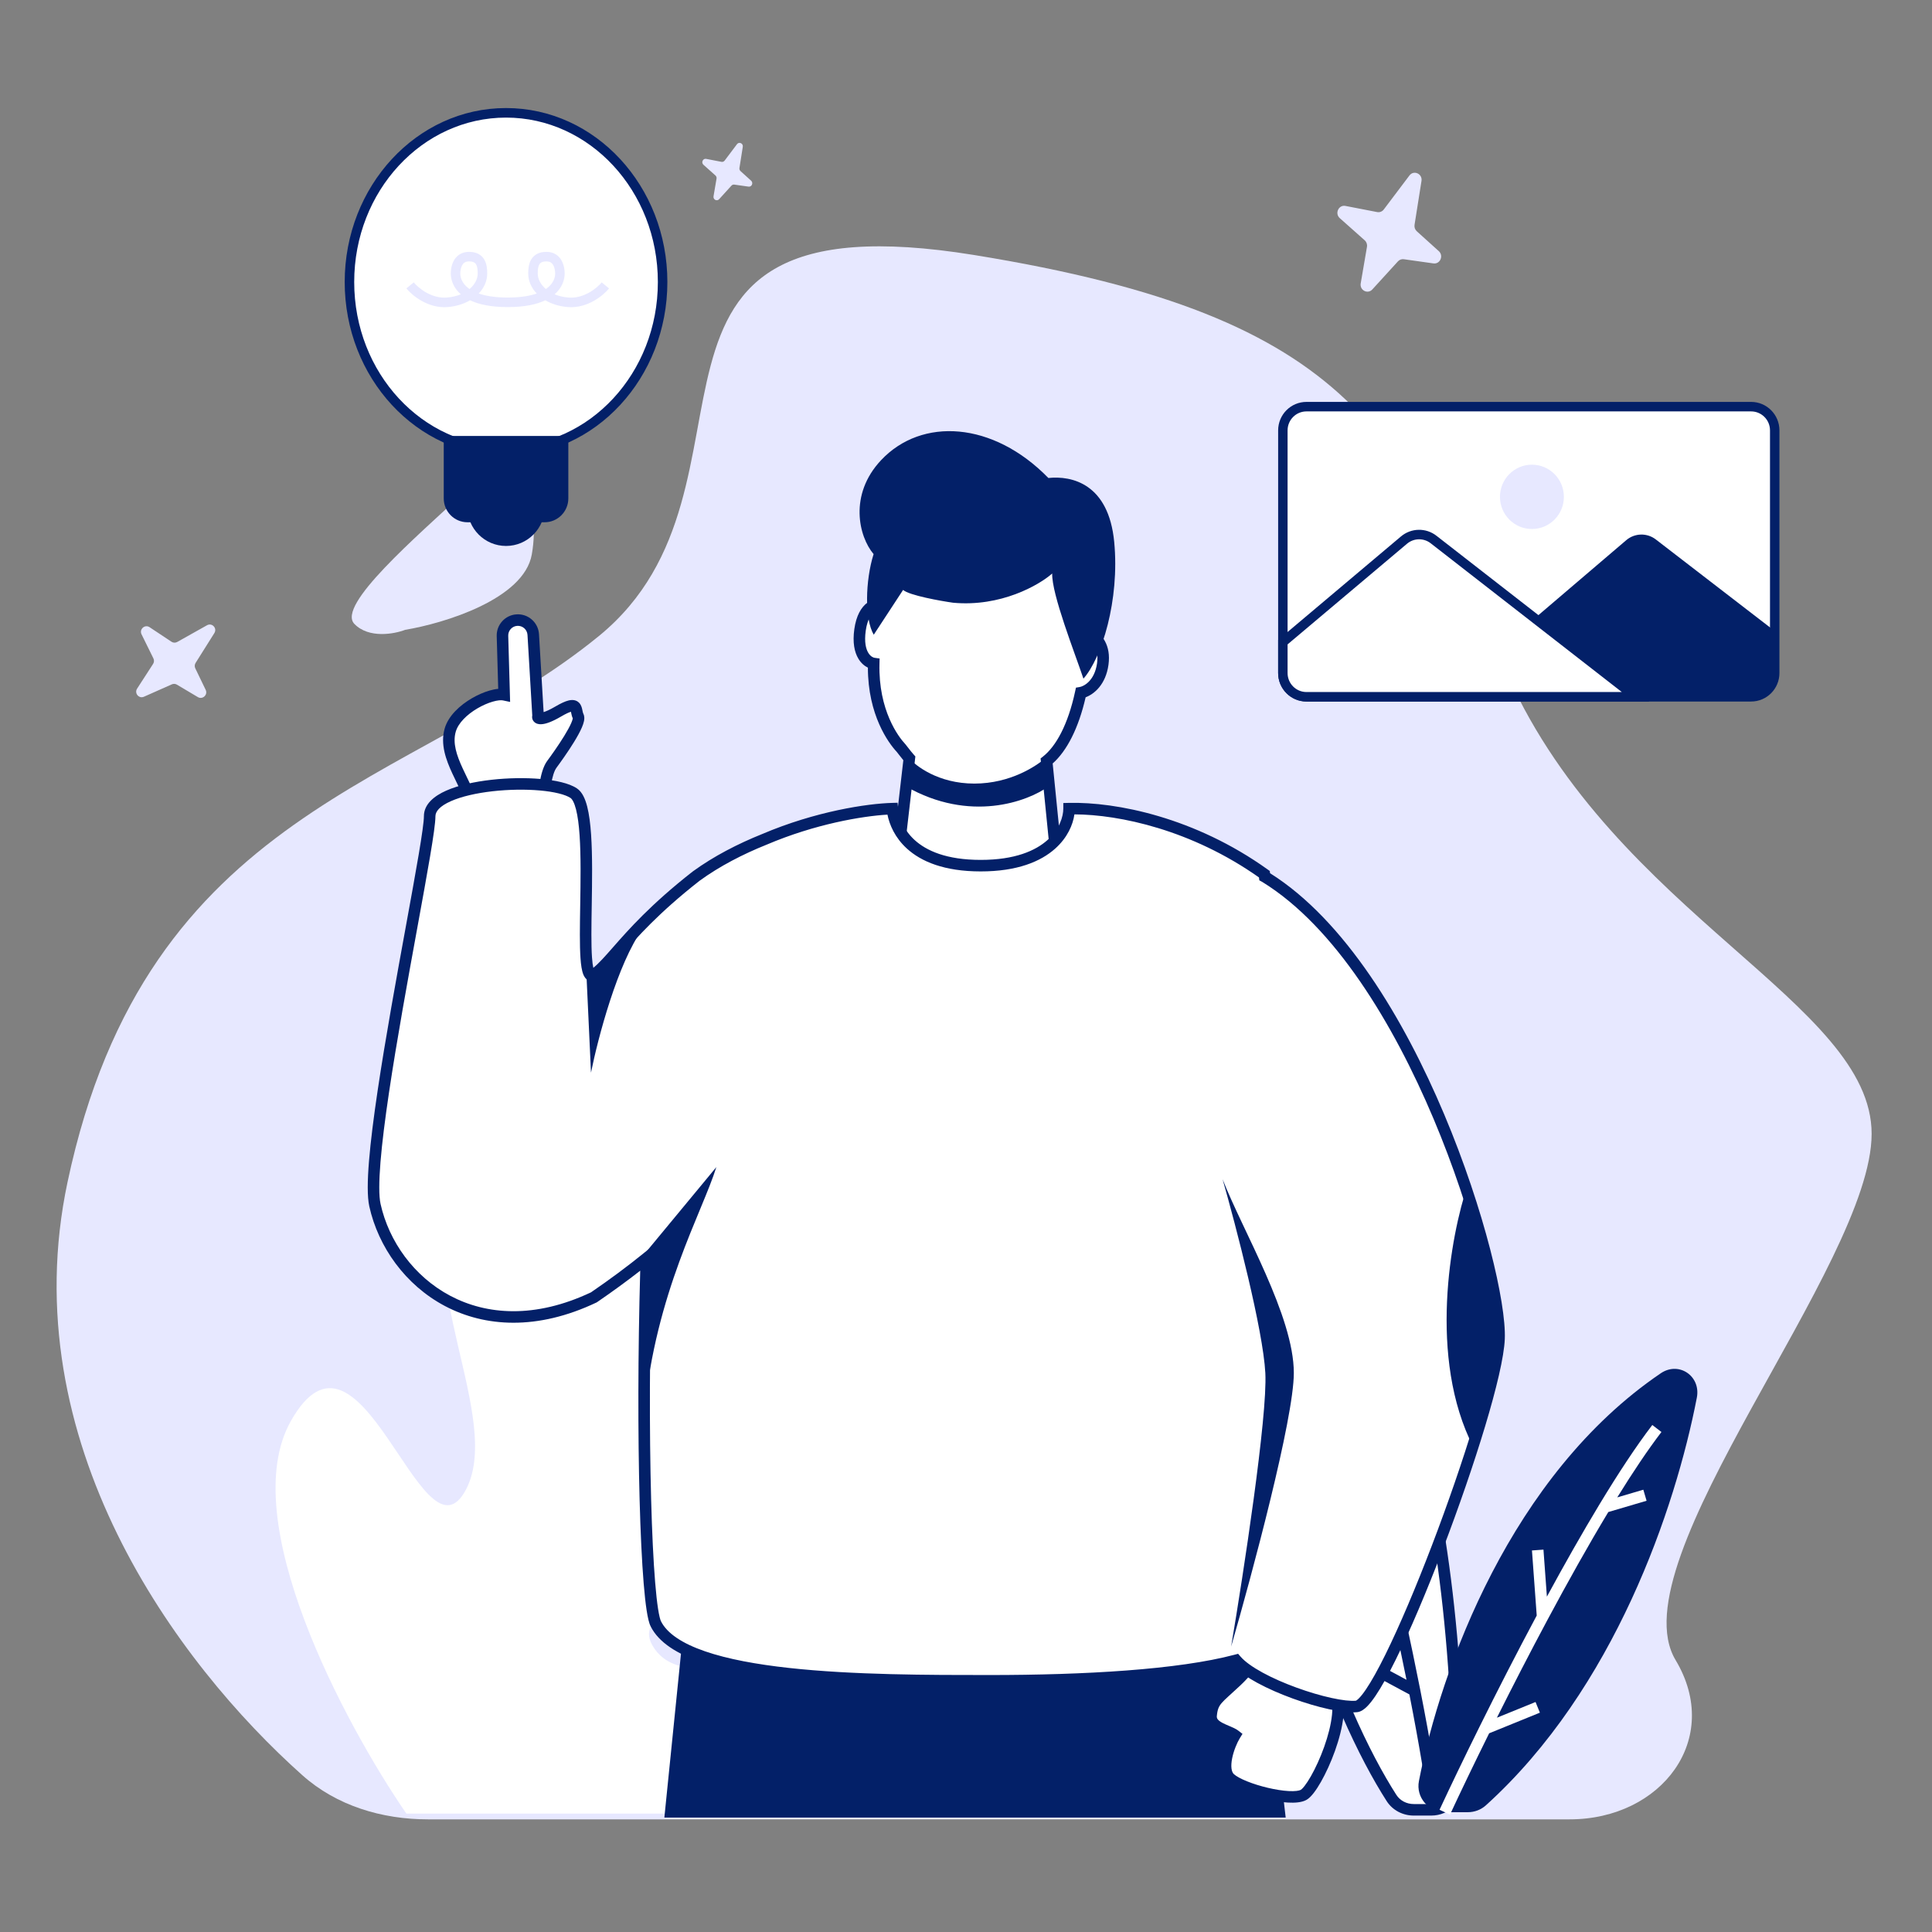 <svg xmlns="http://www.w3.org/2000/svg" width="3000" height="3000" fill="none" viewBox="0 0 3000 3000" id="business-idea">
  <rect x="0" y="0" width="3000" height="3000" fill="#808080" stroke="none"/>
  <path fill="#E7E8FF" d="M825.739 861.101C813.385 930.458 689.591 967.915 629.238 977.974C612.224 984.535 572.61 991.883 550.264 968.787C522.331 939.917 645.633 834.489 722.91 762.373C800.187 690.258 841.182 774.404 825.739 861.101Z"></path>
  <path fill="#E7E8FF" d="M104.83 1835.74C19.398 2238.95 275.11 2583.18 469.492 2756.57C522.71 2804.04 593.133 2825.08 664.462 2825.08H2437.33C2580.05 2825.08 2675.19 2700.12 2601.84 2577.75C2509.2 2423.16 2906.25 1963.83 2906.25 1760.66C2906.25 1557.49 2509.2 1420.58 2341.55 1049.58C2173.91 678.577 2112.15 493.077 1512.16 395.91C912.168 298.743 1216.57 753.66 929.815 987.744C643.055 1221.83 228.357 1252.74 104.83 1835.74Z"></path>
  <path fill="#fff" d="M630.995 2816.13H1066.21C1187.35 2771.66 1348.88 2718.28 1308.5 2615.99 1268.12 2513.69 1066.21 2651.57 1012.37 2553.72 958.529 2455.87 1393.75 2442.53 1348.88 2317.99 1304.01 2193.46 1030.32 2353.57 1066.21 2233.49 1102.11 2113.4 1407.21 2157.88 1393.75 2033.34 1380.29 1908.8 1151.46 2113.4 1124.54 1971.07 1097.62 1828.75 1344.39 1575.23 1151.46 1530.75 958.529 1486.27 1012.37 1948.83 945.069 1971.07 877.767 1993.31 814.953 1753.14 720.73 1859.88 626.508 1966.62 788.032 2206.8 720.73 2317.99 653.429 2429.18 559.207 2015.55 451.524 2206.8 365.378 2359.8 535.277 2676.77 630.995 2816.13ZM1992.02 668.311C1992.02 647.952 2008.42 631.448 2028.65 631.448H2719.13C2739.37 631.448 2755.77 647.952 2755.77 668.311V1045.09C2755.77 1065.45 2739.37 1081.96 2719.13 1081.96H2028.65C2008.42 1081.96 1992.02 1065.45 1992.02 1045.09V668.311Z"></path>
  <path fill="#032068" fill-rule="evenodd" d="M1984.69 668.311C1984.69 643.88 2004.37 624.075 2028.65 624.075H2719.13C2743.41 624.075 2763.1 643.88 2763.1 668.311V1045.09C2763.1 1069.52 2743.41 1089.33 2719.13 1089.33H2028.65C2004.37 1089.33 1984.69 1069.52 1984.69 1045.09V668.311ZM2028.65 638.82C2012.47 638.82 1999.35 652.024 1999.35 668.311V1045.09C1999.35 1061.38 2012.47 1074.58 2028.65 1074.58H2719.13C2735.32 1074.58 2748.44 1061.38 2748.44 1045.09V668.311C2748.44 652.024 2735.32 638.82 2719.13 638.82H2028.65Z" clip-rule="evenodd"></path>
  <path fill="#032068" d="M2525.19 838.82L2339.65 997.154V1042.44C2339.65 1062.8 2356.05 1079.31 2376.29 1079.31H2719.13C2739.36 1079.31 2755.77 1062.8 2755.77 1042.44V979.887L2571.15 837.664C2557.47 827.121 2538.33 827.602 2525.19 838.82Z"></path>
  <path fill="#E7E8FF" d="M2428.39 771.492C2428.39 799.075 2406.17 821.435 2378.76 821.435C2351.35 821.435 2329.13 799.075 2329.13 771.492C2329.13 743.909 2351.35 721.549 2378.76 721.549C2406.17 721.549 2428.39 743.909 2428.39 771.492Z"></path>
  <path fill="#fff" d="M2180.1 838.654L1992.02 997.154L1992.02 1045.09C1992.02 1065.45 2008.42 1081.96 2028.65 1081.96H2539.81L2226.04 837.756C2212.42 827.157 2193.3 827.53 2180.1 838.654Z"></path>
  <path fill="#032068" fill-rule="evenodd" d="M2221.55 843.587C2210.66 835.108 2195.36 835.407 2184.8 844.306L1999.35 1000.6L1999.35 1045.09C1999.35 1061.38 2012.47 1074.58 2028.65 1074.58H2518.36L2221.55 843.587ZM2175.4 833.002C2191.24 819.653 2214.17 819.205 2230.52 831.924L2561.26 1089.33H2028.65C2004.37 1089.33 1984.69 1069.52 1984.69 1045.09L1984.69 993.712L2175.4 833.002Z" clip-rule="evenodd"></path>
  <path fill="#032068" d="M845.904 787.329C845.904 820.701 818.982 847.755 785.772 847.755C752.563 847.755 725.641 820.701 725.641 787.329C725.641 753.956 752.563 726.902 785.772 726.902C818.982 726.902 845.904 753.956 845.904 787.329Z"></path>
  <path fill="#fff" d="M1028.91 437.908C1028.91 583.006 920.053 700.631 785.77 700.631C651.487 700.631 542.628 583.006 542.628 437.908C542.628 292.81 651.487 175.185 785.77 175.185C920.053 175.185 1028.91 292.81 1028.91 437.908Z"></path>
  <path fill="#032068" fill-rule="evenodd" d="M785.77 182.6C656.057 182.6 550.008 296.389 550.008 437.908C550.008 579.426 656.057 693.215 785.77 693.215C915.483 693.215 1021.53 579.426 1021.53 437.908C1021.53 296.389 915.483 182.6 785.77 182.6ZM535.249 437.908C535.249 289.231 646.916 167.77 785.77 167.77C924.624 167.77 1036.29 289.231 1036.29 437.908C1036.29 586.585 924.624 708.046 785.77 708.046C646.916 708.046 535.249 586.585 535.249 437.908Z" clip-rule="evenodd"></path>
  <path fill="#032068" d="M725.936 810.975H845.611C865.988 810.975 882.508 794.375 882.508 773.897V676.986H689.04V773.897C689.04 794.375 705.559 810.975 725.936 810.975Z"></path>
  <path fill="#E7E8FF" fill-rule="evenodd" d="M713.236 395.286C717.365 392.58 722.388 391.085 728.256 391.085C739.46 391.085 747.374 395.308 751.904 402.895C755.958 409.685 756.55 418.05 756.55 424.773C756.55 436.198 751.747 446.987 743.345 455.769C753.982 459.484 768.547 462.02 788.387 462.02C808.228 462.02 822.793 459.484 833.429 455.769C825.028 446.987 820.225 436.198 820.225 424.773C820.225 418.05 820.817 409.685 824.871 402.895C829.401 395.308 837.315 391.085 848.519 391.085C854.387 391.085 859.41 392.58 863.539 395.286C867.622 397.962 870.439 401.563 872.362 405.211C876.106 412.319 876.814 420.272 876.814 424.773C876.814 434.167 873.113 446.621 861.199 456.999C867.409 459.592 874.707 461.395 883.073 462.042C894.815 462.95 905.78 459.37 914.915 454.23C924.087 449.069 930.961 442.585 934.313 438.468L945.735 447.859C941.244 453.375 932.954 461.078 922.126 467.17C911.261 473.283 897.388 478.023 881.941 476.829C868.511 475.791 856.561 471.987 846.836 466.272C833.29 472.743 814.388 476.851 788.387 476.851C762.387 476.851 743.485 472.743 729.938 466.272C720.214 471.987 708.264 475.791 694.834 476.829C679.387 478.023 665.514 473.283 654.649 467.17C643.821 461.078 635.531 453.375 631.04 447.859L642.462 438.468C645.814 442.585 652.687 449.069 661.86 454.23C670.995 459.37 681.96 462.95 693.702 462.042C702.068 461.395 709.366 459.592 715.576 456.999C703.662 446.621 699.961 434.167 699.961 424.773C699.961 420.272 700.669 412.319 704.413 405.211C706.336 401.563 709.153 397.962 713.236 395.286ZM729.155 448.807C737.536 441.69 741.792 432.793 741.792 424.773C741.792 418.359 741.077 413.588 739.249 410.526C737.896 408.261 735.352 405.916 728.256 405.916C724.973 405.916 722.806 406.72 721.298 407.708C719.743 408.727 718.476 410.216 717.457 412.15C715.319 416.209 714.72 421.391 714.72 424.773C714.72 430.571 717.091 439.493 726.904 447.162C727.611 447.715 728.361 448.264 729.155 448.807ZM847.62 448.807C848.414 448.264 849.164 447.715 849.871 447.162C859.684 439.493 862.055 430.571 862.055 424.773C862.055 421.391 861.456 416.209 859.318 412.15C858.299 410.216 857.031 408.727 855.477 407.708C853.969 406.72 851.802 405.916 848.519 405.916C841.423 405.916 838.879 408.261 837.526 410.526C835.698 413.588 834.983 418.359 834.983 424.773C834.983 432.793 839.239 441.69 847.62 448.807Z" clip-rule="evenodd"></path>
  <path fill="#fff" d="M1959.42 1902.52C1941.71 2337.02 2077.79 2662.83 2160.76 2791.93C2168.31 2803.69 2181.41 2810.27 2195.38 2810.27H2222.36C2246.22 2810.27 2265.56 2790.56 2265.18 2766.7C2255.88 2184.38 2110.43 1943.53 2007.74 1873.23C1985.8 1858.21 1960.51 1875.96 1959.42 1902.52Z"></path>
  <path fill="#032068" fill-rule="evenodd" d="M1980.58 1879.82C1974.01 1884.02 1968.79 1892.33 1968.36 1902.89C1950.72 2335.47 2086.27 2659.48 2168.28 2787.1C2174.06 2796.08 2184.2 2801.32 2195.38 2801.32H2222.36C2241.21 2801.32 2256.54 2785.72 2256.24 2766.84C2251.6 2476.36 2213 2271.58 2163.05 2130.95C2113.05 1990.18 2051.91 1914.31 2002.68 1880.61C1994.8 1875.21 1986.88 1875.8 1980.58 1879.82ZM1970.94 1864.74C1983.05 1857.01 1998.75 1856.23 2012.79 1865.84C2066.26 1902.44 2129.19 1982.15 2179.91 2124.96C2230.69 2267.91 2269.47 2474.72 2274.13 2766.56C2274.59 2795.4 2251.23 2819.22 2222.36 2819.22H2195.38C2178.62 2819.22 2162.56 2811.29 2153.23 2796.77C2069.31 2666.18 1932.69 2338.56 1950.48 1902.16C1951.13 1886.16 1959.11 1872.3 1970.94 1864.74Z" clip-rule="evenodd"></path>
  <path fill="#032068" d="M2578.78 2132.44C2346.4 2290.26 2237.4 2590.21 2203.31 2765.58C2198.34 2791.15 2218.45 2813.97 2244.49 2813.97H2279.17C2289.53 2813.97 2299.58 2810.27 2307.26 2803.32C2506.78 2622.87 2601.55 2342.17 2634.85 2170.26C2641.33 2136.79 2606.99 2113.29 2578.78 2132.44Z"></path>
  <path fill="#032068" fill-rule="evenodd" d="M2033.59 1967.44C2057.72 2040.96 2079.54 2113.06 2099.16 2182.43C2115.05 2238.61 2129.5 2293 2142.57 2344.9L2168.54 2281.4L2185.1 2288.17L2149.88 2374.29C2172.84 2467.55 2191.19 2552.05 2205.27 2623.51C2221.56 2706.24 2232.14 2771.56 2237.5 2812.82L2219.75 2815.13C2214.54 2775.04 2204.3 2711.61 2188.52 2631.12L2109.67 2588.71L2118.15 2572.95L2184.01 2608.37C2170.37 2540.52 2153.06 2461.85 2131.81 2375.74C2117.38 2317.23 2101.13 2255.3 2082.98 2190.99L2002.41 2148.37L2010.77 2132.55L2076.2 2167.16C2058.15 2104.23 2038.31 2039.19 2016.59 1973.02L2033.59 1967.44Z" clip-rule="evenodd"></path>
  <path fill="#fff" fill-rule="evenodd" d="M2511.26 2325.14C2535.48 2285.98 2558.74 2251.21 2579.88 2223.61L2565.68 2212.73C2540.47 2245.64 2512.58 2288.16 2483.85 2335.66C2456.88 2380.25 2429.1 2429.36 2402.01 2479.26L2396.67 2406.25L2378.82 2407.55L2386.21 2508.59C2354.55 2567.8 2324.26 2627.15 2297.81 2680.47C2272.87 2730.77 2251.34 2775.73 2235.31 2810.2L2251.54 2817.74C2267.17 2784.11 2288.09 2740.4 2312.34 2691.46L2391.12 2659.43L2384.38 2642.86L2324.39 2667.24C2348.51 2619.04 2375.35 2566.8 2403.21 2514.74C2434.14 2456.94 2466.31 2399.41 2497.37 2347.89L2556.8 2330.37L2551.75 2313.21L2511.26 2325.14Z" clip-rule="evenodd"></path>
  <path fill="#E7E8FF" d="M2188.56 272.498 2148.71 325.302C2146.29 328.515 2142.34 330.061 2138.46 329.31L2089.21 319.761C2078.62 317.707 2072.23 331.486 2080.4 338.753L2119.11 373.152C2121.94 375.664 2123.27 379.532 2122.62 383.327L2112.91 440.047C2111.09 450.71 2123.77 457.31 2130.96 449.434L2170.72 405.845C2173.05 403.286 2176.44 402.05 2179.81 402.524L2225.82 409.008C2236.19 410.469 2242.06 397.102 2234.18 389.986L2199.96 359.087C2197.21 356.605 2195.9 352.831 2196.49 349.107L2207.28 280.973C2209.04 269.829 2195.28 263.597 2188.56 272.498ZM1144.39 223.881 1125.21 249.373C1124.04 250.924 1122.14 251.67 1120.27 251.308L1096.56 246.698C1091.46 245.706 1088.38 252.358 1092.32 255.867L1110.95 272.473C1112.31 273.685 1112.96 275.553 1112.64 277.385L1107.97 304.767C1107.09 309.915 1113.2 313.101 1116.66 309.299L1135.8 288.256C1136.92 287.02 1138.55 286.423 1140.18 286.653L1162.33 289.783C1167.32 290.488 1170.15 284.035 1166.36 280.599L1149.88 265.683C1148.56 264.485 1147.92 262.663 1148.21 260.865L1153.4 227.973C1154.25 222.593 1147.63 219.584 1144.39 223.881ZM321.429 970.902 275.214 996.83C272.402 998.407 268.957 998.282 266.283 996.505L232.271 973.901C224.953 969.038 215.9 977.075 219.792 984.978L238.216 1022.39C239.562 1025.12 239.369 1028.37 237.709 1030.94L212.902 1069.29C208.238 1076.5 215.722 1085.34 223.546 1081.87L266.849 1062.65C269.392 1061.52 272.314 1061.69 274.697 1063.11L307.228 1082.45C314.556 1086.8 323.09 1078.9 319.373 1071.2L303.235 1037.77C301.939 1035.08 302.119 1031.91 303.712 1029.38L332.855 983.031C337.621 975.451 329.219 966.532 321.429 970.902Z"></path>
  <path fill="#032068" d="M1961 2516.99L1996.41 2822.36H1031.61L1062.59 2516.99H1961Z"></path>
  <path fill="#fff" fill-rule="evenodd" d="M1399.03 1161.39C1387.56 1149.22 1354.79 1105.78 1356.69 1030.28C1347.35 1028.96 1330.03 1016.69 1335.46 978.125C1340.9 939.559 1362.64 935.769 1372.83 938.694C1399.69 854.735 1456.5 802.993 1546.07 815.612C1639.5 828.774 1689.3 874.791 1688.54 983.173C1698.33 986.041 1716.8 999.668 1712.35 1031.22C1707.91 1062.77 1687.73 1073.94 1678.2 1075.57C1666.84 1128.35 1647.55 1164.02 1625.21 1181.7L1637.92 1308.78L1567.11 1397.29L1403.36 1379.59L1398.93 1291.08L1412.03 1177.55C1408.52 1173.61 1405.6 1169.82 1402.98 1166.42C1401.6 1164.62 1400.3 1162.93 1399.03 1161.39Z" clip-rule="evenodd"></path>
  <path fill="#032068" fill-rule="evenodd" d="M1430.52 833.813C1461.38 810.362 1500.44 800.147 1547.32 806.752C1595.11 813.484 1633.28 828.819 1659.28 857.699C1684.38 885.587 1696.95 924.774 1697.48 977.243C1710.47 984.138 1725.58 1001.44 1721.21 1032.47C1716.91 1062.99 1699.13 1077.74 1685.78 1082.72C1674.71 1130.84 1656.73 1165.86 1634.59 1185.51L1647.19 1311.52L1571.03 1406.71L1394.81 1387.66L1389.96 1290.78L1402.7 1180.43C1400.13 1177.37 1397.9 1174.48 1395.95 1171.95L1395.89 1171.88C1394.57 1170.16 1393.4 1168.65 1392.29 1167.28C1379.77 1153.89 1347.71 1110.55 1347.66 1036.72C1342.32 1034.15 1336.96 1029.61 1332.86 1022.76C1326.7 1012.47 1323.69 997.539 1326.6 976.877C1329.54 956.067 1337.13 942.902 1347.08 935.629C1353.57 930.879 1360.52 929.058 1366.63 928.978C1380.5 888.983 1401.53 855.838 1430.52 833.813ZM1441.35 848.06C1414.49 868.47 1394.41 900.585 1381.35 941.421L1378.7 949.69L1370.36 947.294C1367.61 946.507 1362.55 946.481 1357.64 950.073C1352.81 953.604 1346.83 961.617 1344.32 979.373C1341.8 997.276 1344.74 1007.77 1348.22 1013.58C1351.72 1019.44 1356.09 1021.16 1357.94 1021.42L1365.83 1022.53L1365.63 1030.5C1363.81 1103.15 1395.31 1144.39 1405.54 1155.25L1405.76 1155.48L1405.97 1155.73C1407.31 1157.37 1408.67 1159.15 1410.02 1160.9L1410.07 1160.95C1412.7 1164.37 1415.44 1167.92 1418.71 1171.59L1421.38 1174.59L1407.91 1291.37L1411.92 1371.51L1563.19 1387.87L1628.66 1306.04L1615.82 1177.72L1619.66 1174.68C1639.62 1158.88 1658.28 1125.62 1669.45 1073.69L1670.73 1067.78L1676.69 1066.76C1682.45 1065.77 1699.6 1057.61 1703.49 1029.97C1707.26 1003.25 1691.98 993.505 1686.02 991.759L1679.55 989.86L1679.59 983.11C1679.96 930.218 1667.99 894.126 1645.98 869.671C1623.91 845.156 1590.47 830.902 1544.83 824.472C1502.14 818.458 1468 827.804 1441.35 848.06Z" clip-rule="evenodd"></path>
  <path fill="#032068" d="M1356.52 860.417C1343.58 901.5 1342.32 961.212 1356.76 985.594L1402.32 916.032C1411.85 924.526 1460.97 933.235 1479.96 935.91C1554.08 942.777 1613.43 908.53 1633.84 890.548C1632.91 922.596 1668.71 1013.15 1682.35 1053.81C1710.67 1022.04 1738.82 932.154 1730.14 841.543C1721.45 750.931 1664.22 738.399 1627.92 742.225C1542.01 654.141 1431.21 647.47 1368.13 714.563C1317.66 768.236 1333.52 833.34 1356.52 860.417Z"></path>
  <path fill="#fff" d="M856.88 1186.86C847.162 1200.02 844.267 1232.62 844.034 1247.27L799.371 1290.54L731.623 1253.21C730.36 1220.51 687.093 1175.85 699.052 1133.84C708.618 1100.24 762.705 1074.57 782.842 1078.85L780.241 987.443C779.877 974.649 789.651 963.836 802.417 962.908C815.716 961.943 827.237 972.039 828.025 985.349L835.549 1112.39C833.524 1115.13 839.627 1120.74 866.5 1105.01C900.092 1085.33 892.653 1102.21 897.839 1112.39C903.026 1122.58 869.026 1170.42 856.88 1186.86Z"></path>
  <path fill="#032068" fill-rule="evenodd" d="M801.769 953.985C820.043 952.658 835.873 966.53 836.957 984.821L844.12 1105.77C847.815 1104.63 853.583 1102.2 861.978 1097.29C870.542 1092.27 877.278 1089.1 882.672 1087.75C888.158 1086.38 894.481 1086.44 899.195 1091.22C901.195 1093.25 902.279 1095.57 902.925 1097.38C903.566 1099.17 903.961 1101.01 904.242 1102.37C904.278 1102.55 904.314 1102.72 904.349 1102.89C904.944 1105.79 905.232 1107.19 905.812 1108.33C907.867 1112.37 907.404 1116.74 906.844 1119.58C906.215 1122.76 905 1126.18 903.558 1129.54C900.657 1136.3 896.251 1144.18 891.488 1151.96C881.917 1167.57 870.202 1183.88 864.077 1192.18C860.594 1196.89 857.681 1206.42 855.722 1218C853.842 1229.11 853.091 1240.46 852.98 1247.42L852.921 1251.12L800.846 1301.57L722.877 1258.61L722.682 1253.56C722.432 1247.08 720.04 1239.4 716.095 1230.2C713.689 1224.58 711.007 1219.04 708.167 1213.17C706.257 1209.23 704.275 1205.13 702.258 1200.77C692.796 1180.3 683.477 1155.87 690.446 1131.39C696.174 1111.28 714.509 1094.92 732.465 1084.42C741.656 1079.04 751.282 1074.87 760.113 1072.32C764.631 1071.01 769.233 1070.04 773.629 1069.64L771.298 987.698C770.798 970.117 784.227 955.259 801.769 953.985ZM839.225 1106.68C839.228 1106.68 839.281 1106.68 839.376 1106.7C839.269 1106.69 839.222 1106.69 839.225 1106.68ZM819.094 985.878C818.6 977.547 811.389 971.228 803.065 971.832C795.074 972.413 788.957 979.181 789.185 987.189L792.109 1089.97L780.981 1087.6C778.093 1086.99 772.636 1087.32 765.086 1089.51C757.813 1091.61 749.544 1095.16 741.501 1099.86C724.987 1109.52 711.496 1122.81 707.657 1136.29C702.667 1153.82 709.002 1172.72 718.5 1193.26C720.213 1196.96 722.079 1200.83 723.959 1204.72C726.979 1210.97 730.034 1217.29 732.542 1223.15C735.966 1231.13 738.941 1239.45 740.091 1247.66L797.896 1279.51L835.191 1243.38C835.482 1235.76 836.331 1225.34 838.078 1215.01C840.054 1203.34 843.447 1189.99 849.682 1181.55C855.703 1173.4 867.062 1157.57 876.231 1142.6C880.838 1135.09 884.718 1128.07 887.113 1122.49C888.319 1119.67 889.004 1117.55 889.289 1116.11C889.341 1115.84 889.374 1115.63 889.395 1115.47C887.959 1112.27 887.287 1108.87 886.869 1106.75C886.814 1106.47 886.762 1106.21 886.714 1105.98C886.658 1105.7 886.606 1105.46 886.556 1105.23C883.671 1106.04 878.832 1108.15 871.021 1112.73C857.252 1120.79 847.468 1124.24 840.616 1124.57C837.393 1124.72 832.959 1124.27 829.62 1121.12C827.796 1119.41 826.459 1116.97 826.268 1114.1C826.197 1113.04 826.291 1112.02 826.508 1111.07L819.094 985.878Z" clip-rule="evenodd"></path>
  <path fill="#fff" d="M1919.9 2610.58C1942.92 2588.83 1953.74 2569.54 1956.27 2562.61C1984.7 2580.23 2050.61 2592.38 2071.01 2623.21C2096.51 2661.74 2043.96 2776.54 2024.05 2787.17C2004.15 2797.8 1929.08 2778.85 1909.98 2761.5C1894.69 2747.63 1908.2 2709.65 1917.5 2694.51C1907.45 2686.76 1878.9 2683.05 1880.56 2664.06C1882.64 2640.31 1891.12 2637.76 1919.9 2610.58Z"></path>
  <path fill="#032068" fill-rule="evenodd" d="M1951.64 2549.22L1947.87 2559.54C1945.93 2564.85 1936.05 2583.02 1913.75 2604.07C1908.4 2609.13 1903.78 2613.3 1899.71 2616.97C1898.38 2618.18 1897.11 2619.33 1895.88 2620.44C1891.02 2624.86 1886.81 2628.81 1883.41 2632.8C1875.99 2641.49 1872.82 2649.95 1871.65 2663.27C1870.3 2678.69 1881.86 2686.92 1890.5 2691.43C1894.18 2693.35 1898.17 2695.03 1901.58 2696.47C1902.33 2696.79 1903.05 2697.09 1903.74 2697.38C1904.33 2697.64 1904.89 2697.88 1905.42 2698.11C1901.54 2706.21 1897.79 2716.49 1895.75 2726.72C1894.32 2733.84 1893.62 2741.4 1894.52 2748.45C1895.43 2755.51 1898.06 2762.77 1903.96 2768.13C1909.95 2773.57 1919.45 2778.48 1929.71 2782.62C1940.23 2786.87 1952.47 2790.66 1964.66 2793.54C1976.84 2796.41 1989.23 2798.43 2000.03 2799.02C2010.31 2799.58 2020.94 2798.98 2028.27 2795.06C2032.51 2792.8 2036.46 2788.56 2039.89 2784.15C2043.53 2779.47 2047.35 2773.58 2051.15 2766.91C2058.75 2753.56 2066.6 2736.53 2072.98 2718.66C2079.35 2700.82 2084.38 2681.79 2086.13 2664.49C2087.84 2647.55 2086.59 2630.55 2078.47 2618.27C2072.35 2609.01 2063.16 2601.65 2053.11 2595.56C2043 2589.44 2031.44 2584.27 2020 2579.66C2013.36 2576.99 2006.39 2574.36 1999.72 2571.85C1995.12 2570.12 1990.67 2568.44 1986.58 2566.84C1976.11 2562.76 1967.33 2558.94 1960.98 2555.01L1951.64 2549.22ZM2043.84 2610.86C2052.77 2616.27 2059.47 2621.99 2063.55 2628.15C2068.17 2635.14 2069.92 2646.93 2068.33 2662.69C2066.77 2678.08 2062.2 2695.64 2056.13 2712.64C2050.07 2729.62 2042.65 2745.69 2035.6 2758.05C2032.07 2764.25 2028.72 2769.37 2025.77 2773.16C2022.61 2777.21 2020.57 2778.88 2019.84 2779.28C2017.21 2780.68 2011 2781.69 2001 2781.15C1991.54 2780.63 1980.23 2778.83 1968.77 2776.12C1957.32 2773.42 1945.97 2769.89 1936.41 2766.03C1926.61 2762.08 1919.56 2758.11 1915.99 2754.88C1914.26 2753.3 1912.84 2750.61 1912.27 2746.17C1911.7 2741.72 1912.09 2736.24 1913.29 2730.24C1915.71 2718.18 1921.01 2705.89 1925.12 2699.2L1929.33 2692.35L1922.96 2687.43C1919.41 2684.69 1914.68 2682.6 1910.77 2680.93C1909.91 2680.56 1909.08 2680.21 1908.25 2679.86C1904.88 2678.44 1901.74 2677.11 1898.78 2675.57C1891.05 2671.53 1889.16 2668.42 1889.48 2664.84C1890.39 2654.42 1892.49 2649.73 1897.03 2644.41C1899.6 2641.39 1903.03 2638.13 1907.92 2633.68C1909.08 2632.63 1910.31 2631.52 1911.61 2630.34C1915.7 2626.64 1920.52 2622.29 1926.04 2617.08C1943.4 2600.69 1954.36 2585.37 1960.21 2574.97C1966.3 2577.98 1973.1 2580.79 1980.07 2583.51C1984.66 2585.31 1989.24 2587.03 1993.85 2588.76C2000.25 2591.17 2006.7 2593.59 2013.31 2596.26C2024.44 2600.74 2034.96 2605.49 2043.84 2610.86Z" clip-rule="evenodd"></path>
  <path fill="#fff" fill-rule="evenodd" d="M1186.82 1303.4C1149.7 1318.3 1113.01 1337.15 1081.03 1360.41C1016.55 1410.87 982.542 1449.6 958.592 1476.87C944.322 1493.12 933.623 1505.3 922.18 1513.47C907.985 1523.61 908.859 1469.66 909.887 1406.14C911.079 1332.51 912.479 1246.04 890.865 1231.64C850.603 1204.79 667.186 1214.88 667.186 1267.42C667.186 1285.72 654.641 1354.45 639.068 1439.78C609.922 1599.46 570.168 1817.27 582.188 1871.36C609.029 1992.14 743.237 2099.51 922.18 2014.51C951.965 1994.14 979.002 1974.05 1003.64 1954.13C995.277 2224.66 1003.02 2490.8 1018.33 2521.42C1062.58 2609.93 1350.25 2609.93 1536.13 2609.93C1684.31 2609.93 1830.42 2601.67 1919.4 2578.08C1950.69 2614.47 2068.18 2653.59 2106.42 2649.76C2150.67 2645.34 2323.27 2185.06 2327.7 2078.85C2332.13 1972.63 2194.93 1503.51 1964.79 1361.89C1964.46 1361.7 1964.12 1361.51 1963.79 1361.33L1963.31 1357.46C1851.97 1277.68 1731.72 1254.02 1660.05 1255.67C1660.05 1285.17 1632.61 1344.18 1522.86 1344.18C1413.1 1344.18 1388.61 1285.17 1385.66 1255.67C1347.75 1256.72 1268.81 1268.45 1186.82 1303.4Z" clip-rule="evenodd"></path>
  <path fill="#032068" fill-rule="evenodd" d="M700.105 1244.07C682.636 1251.83 676.133 1260.16 676.133 1267.42C676.133 1277.5 672.817 1300.14 667.789 1329.95C662.696 1360.15 655.658 1398.71 647.88 1441.33L647.87 1441.38C633.29 1521.26 616.094 1615.48 604.04 1696.48C598.013 1736.99 593.292 1774.05 590.823 1804.29C588.322 1834.92 588.249 1857.39 590.922 1869.42C603.807 1927.4 642.505 1982.18 699.325 2012.19C755.722 2041.99 830.794 2047.82 917.71 2006.73C947.086 1986.62 973.738 1966.8 998.011 1947.18L1013.18 1934.91L1012.58 1954.41C1008.4 2089.52 1008.25 2223.51 1011.05 2327.5C1012.45 2379.51 1014.59 2423.92 1017.32 2457.18C1018.68 2473.81 1020.19 2487.54 1021.8 2497.98C1023.48 2508.84 1025.13 2515.01 1026.33 2517.42C1035.75 2536.25 1059.08 2551.86 1094.68 2564.13C1129.86 2576.26 1175.02 2584.47 1225.1 2589.97C1325.21 2600.97 1443.08 2600.98 1536.13 2600.98C1684.32 2600.98 1829.37 2592.69 1917.11 2569.43L1922.53 2567.99L1926.19 2572.24C1932.94 2580.1 1945.01 2588.75 1960.73 2597.31C1976.26 2605.78 1994.64 2613.78 2013.36 2620.59C2032.08 2627.4 2050.94 2632.95 2067.38 2636.55C2084.07 2640.21 2097.44 2641.67 2105.52 2640.86C2105.47 2640.87 2105.44 2640.87 2105.43 2640.86C2105.43 2640.83 2106.85 2640.38 2109.87 2637.41C2112.97 2634.36 2116.72 2629.68 2121.04 2623.29C2129.67 2610.58 2139.85 2592.24 2151.02 2569.66C2173.32 2524.58 2199.07 2463.59 2223.64 2399.28C2248.19 2335 2271.49 2267.58 2288.91 2209.66C2306.44 2151.39 2317.71 2103.74 2318.76 2078.48C2319.81 2053.34 2312.38 2005.21 2296.56 1944.17C2280.84 1883.45 2257.05 1810.84 2225.96 1737.12C2163.6 1589.23 2072.73 1438.9 1960.26 1369.6C1960.01 1369.46 1959.76 1369.32 1959.5 1369.19L1955.47 1366.98L1954.91 1362.47C1850.3 1288.63 1738.32 1264.83 1668.35 1264.54C1666.07 1280.73 1657.46 1300.74 1638.58 1317.65C1615.97 1337.92 1579.34 1353.13 1522.86 1353.13C1466.35 1353.13 1430.43 1337.91 1408.17 1317.6C1389.53 1300.59 1381.19 1280.66 1378.03 1264.96C1338.71 1267.27 1265.86 1279.43 1190.33 1311.63L1190.24 1311.66L1190.15 1311.7C1153.58 1326.39 1117.63 1344.88 1086.42 1367.56C1022.68 1417.45 989.121 1455.66 965.338 1482.74L964.708 1483.46C950.954 1499.12 939.669 1511.97 927.381 1520.75C924.154 1523.06 919.094 1525.01 913.715 1522.47C909.259 1520.36 907.027 1516.18 905.849 1513.31C903.347 1507.21 902.112 1498.12 901.4 1488.06C899.945 1467.51 900.425 1437.85 900.934 1406.43L900.941 1405.99C901.539 1369.07 902.174 1329.46 900.002 1297.28C898.914 1281.18 897.145 1267.35 894.456 1256.85C893.113 1251.6 891.608 1247.46 890.004 1244.39C888.376 1241.27 886.909 1239.75 885.902 1239.08C882.109 1236.55 875.98 1234.08 867.549 1232C859.246 1229.95 849.255 1228.4 838.147 1227.43C815.928 1225.48 789.825 1225.85 764.929 1228.65C739.928 1231.47 716.754 1236.68 700.105 1244.07ZM871.839 1214.63C881.146 1216.92 889.556 1220.01 895.828 1224.19C900.225 1227.12 903.442 1231.46 905.869 1236.11C908.322 1240.81 910.244 1246.37 911.791 1252.41C914.88 1264.47 916.74 1279.56 917.855 1296.08C920.083 1329.07 919.43 1369.39 918.837 1406.03L918.833 1406.28C918.316 1438.22 917.856 1467.12 919.25 1486.79C919.754 1493.92 920.473 1499.24 921.308 1502.86C930.252 1495.52 939.375 1485.19 951.869 1470.96C975.969 1443.52 1010.4 1404.32 1075.51 1353.37L1075.64 1353.27L1075.76 1353.18C1108.46 1329.4 1145.82 1310.23 1183.4 1295.13C1266.44 1259.75 1346.45 1247.81 1385.41 1246.73L1393.73 1246.49L1394.56 1254.78C1395.87 1267.82 1401.98 1287.73 1420.24 1304.38C1438.4 1320.95 1469.6 1335.24 1522.86 1335.24C1576.12 1335.24 1608.1 1320.94 1626.64 1304.33C1645.3 1287.61 1651.1 1267.92 1651.1 1255.67V1246.93L1659.85 1246.72C1733.31 1245.04 1855.49 1269.19 1968.52 1350.19L1971.71 1352.47L1972.14 1355.92C2088.48 1428.97 2180.29 1582.73 2242.45 1730.17C2273.88 1804.71 2297.94 1878.14 2313.89 1939.68C2329.75 2000.91 2337.8 2051.25 2336.64 2079.22C2335.48 2107.06 2323.51 2156.78 2306.05 2214.82C2288.48 2273.22 2265.03 2341.06 2240.35 2405.67C2215.68 2470.26 2189.71 2531.81 2167.06 2577.59C2155.75 2600.45 2145.15 2619.62 2135.85 2633.34C2131.22 2640.17 2126.72 2645.94 2122.42 2650.16C2118.47 2654.05 2113.31 2658.06 2107.31 2658.66C2096.28 2659.77 2080.62 2657.77 2063.55 2654.03C2046.23 2650.24 2026.6 2644.45 2007.24 2637.41C1987.9 2630.37 1968.66 2622.01 1952.16 2613.03C1938.06 2605.34 1925.41 2596.9 1916.51 2588.07C1825.89 2610.95 1681.49 2618.88 1536.13 2618.88H1535.88C1443.09 2618.88 1324.32 2618.88 1223.15 2607.76C1172.54 2602.2 1125.86 2593.81 1088.85 2581.05C1052.25 2568.43 1023.04 2550.84 1010.33 2525.42C1007.7 2520.17 1005.76 2511.33 1004.12 2500.72C1002.41 2489.68 1000.86 2475.48 999.482 2458.64C996.715 2424.93 994.568 2380.16 993.163 2327.98C990.487 2228.57 990.501 2101.95 994.125 1973.12C973.464 1989.25 951.224 2005.49 927.231 2021.9L926.652 2022.29L926.019 2022.59C834.259 2066.18 752.983 2060.78 690.966 2028.02C629.237 1995.4 587.41 1936.1 573.453 1873.3C570.116 1858.28 570.505 1833.25 572.988 1802.83C575.504 1772.03 580.289 1734.52 586.341 1693.85C598.442 1612.53 615.688 1518.04 630.251 1438.25L630.266 1438.17C638.057 1395.49 645.074 1357.04 650.144 1326.98C655.282 1296.51 658.239 1275.64 658.239 1267.42C658.239 1248.42 674.663 1235.79 692.843 1227.71C711.843 1219.28 737.039 1213.79 762.925 1210.87C788.916 1207.94 816.217 1207.54 839.712 1209.6C851.461 1210.63 862.405 1212.3 871.839 1214.63ZM922.861 1507.43C922.86 1507.44 922.842 1507.41 922.808 1507.36C922.844 1507.4 922.861 1507.43 922.861 1507.43Z" clip-rule="evenodd"></path>
  <path fill="#032068" d="M2287.87 2247.02C2217.06 2108.94 2252.47 1918.05 2279.02 1839.86 2292.3 1890.02 2320.62 2002.73 2327.7 2052.29 2334.78 2101.86 2304.1 2202.77 2287.87 2247.02ZM1964.8 2131.96C1961.25 2064.69 1919.06 1903.3 1898.41 1831.01 1929.39 1910.67 2009.05 2043.44 2009.05 2131.96 2009.05 2202.77 1944.14 2444.71 1911.69 2556.82 1930.86 2443.23 1968.34 2199.23 1964.8 2131.96ZM1512.97 1216.75C1456.32 1216.75 1421.5 1188.72 1411.18 1176.92L1406.75 1221.18C1505.89 1277.82 1595.58 1244.78 1628.04 1221.18L1623.61 1176.92C1610.33 1188.72 1569.62 1216.75 1512.97 1216.75ZM917.706 1665.57 908.759 1473.21 917.706 1517.94 998.231 1441.89C958.863 1495.58 928.144 1613.38 917.706 1665.57ZM1112.34 1812.25 1004.98 1941.98 1000.5 2192.5C1018.4 2006.4 1089.97 1883.82 1112.34 1812.25Z"></path>
</svg>
